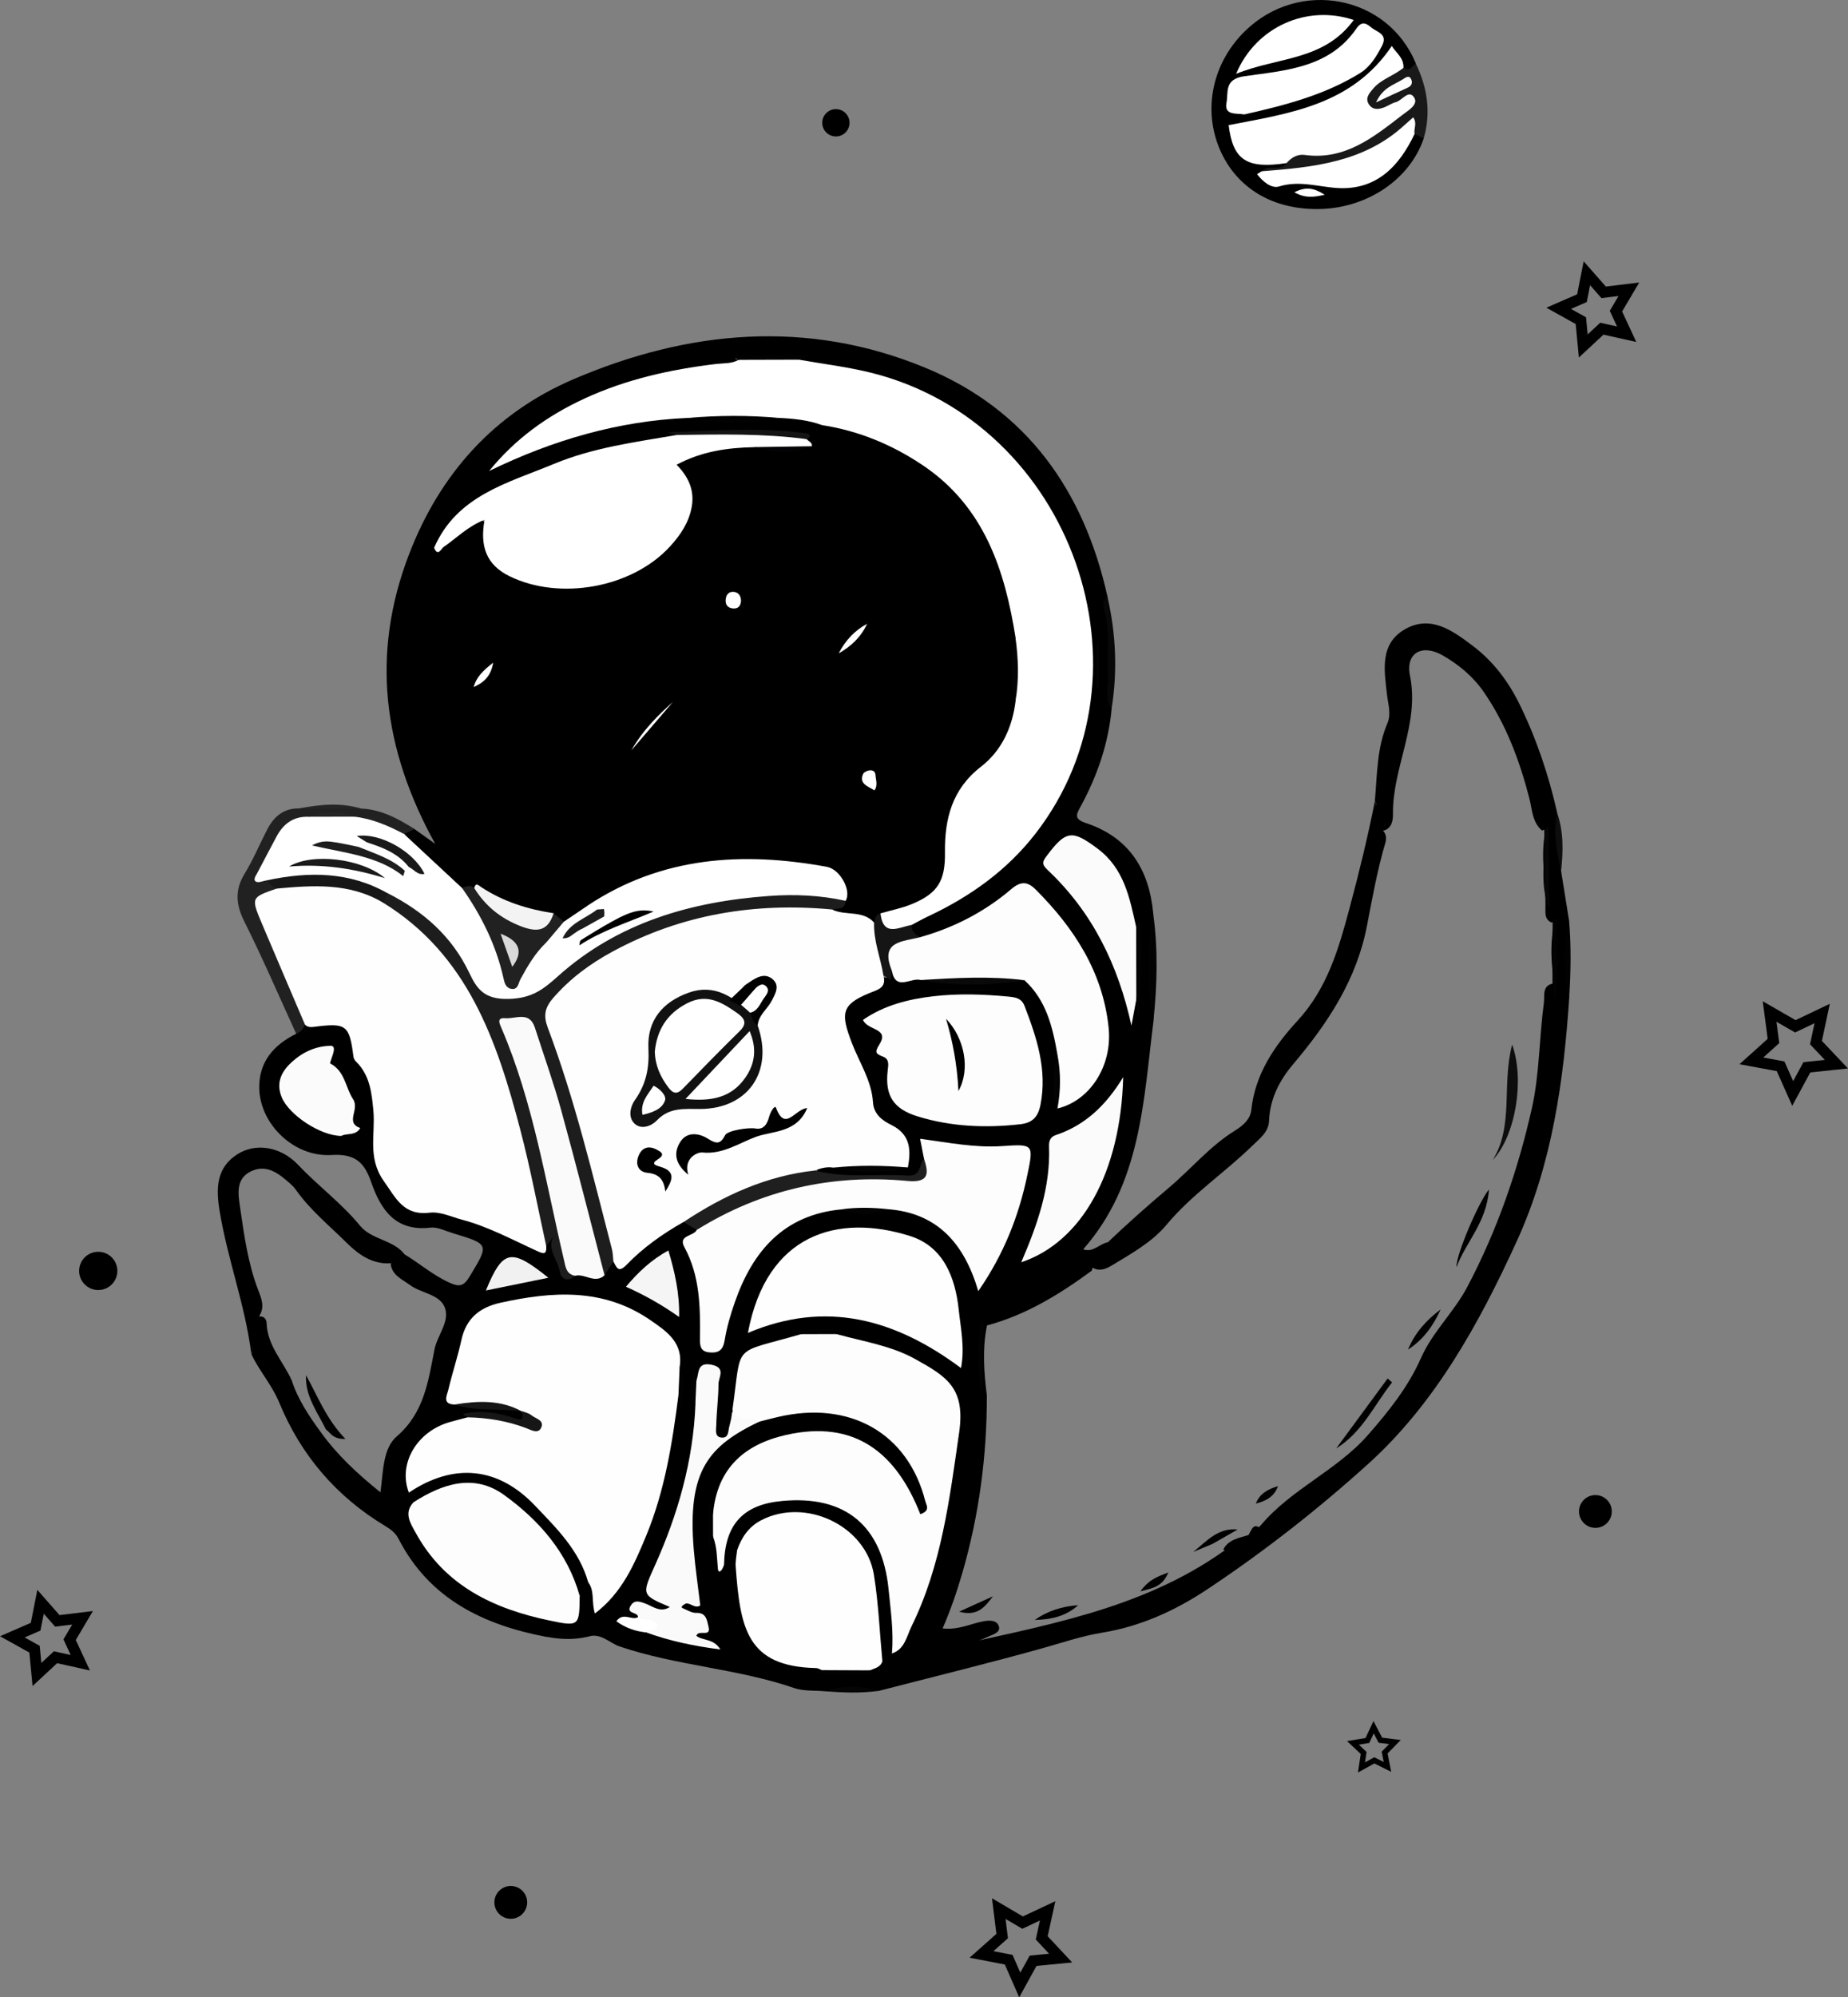 <?xml version="1.0" encoding="UTF-8"?>
<svg id="Capa_2" data-name="Capa 2" xmlns="http://www.w3.org/2000/svg" viewBox="0 0 338.21 365.33">
  <rect x="0" y="0" width="338.21" height="365.33" fill="#808080" stroke="none"/>
  <defs>
    <style>
      .cls-1 {
        fill: #fefefe;
      }

      .cls-1, .cls-2, .cls-3, .cls-4, .cls-5, .cls-6, .cls-7, .cls-8, .cls-9, .cls-10, .cls-11, .cls-12, .cls-13, .cls-14, .cls-15, .cls-16, .cls-17, .cls-18, .cls-19, .cls-20, .cls-21, .cls-22, .cls-23, .cls-24, .cls-25, .cls-26, .cls-27, .cls-28, .cls-29, .cls-30, .cls-31, .cls-32, .cls-33, .cls-34, .cls-35, .cls-36, .cls-37 {
        stroke-width: 0px;
      }

      .cls-2 {
        fill: #040405;
      }

      .cls-3 {
        fill: #020204;
      }

      .cls-4 {
        fill: #020202;
      }

      .cls-5 {
        fill: #f4f3f4;
      }

      .cls-38, .cls-39 {
        fill: none;
        stroke: #000;
        stroke-miterlimit: 10;
      }

      .cls-6 {
        fill: #040404;
      }

      .cls-7 {
        fill: #252525;
      }

      .cls-8 {
        fill: #030303;
      }

      .cls-9 {
        fill: #171717;
      }

      .cls-10 {
        fill: #020203;
      }

      .cls-11 {
        fill: #050505;
      }

      .cls-13 {
        fill: #1a1a1a;
      }

      .cls-14 {
        fill: #f5f5f5;
      }

      .cls-15 {
        fill: #151515;
      }

      .cls-16 {
        fill: #030304;
      }

      .cls-17 {
        fill: #141414;
      }

      .cls-18 {
        fill: #161616;
      }

      .cls-19 {
        fill: #0d0d0d;
      }

      .cls-20 {
        fill: #fff;
      }

      .cls-39 {
        stroke-width: 2px;
      }

      .cls-21 {
        fill: #040305;
      }

      .cls-22 {
        fill: #fafafa;
      }

      .cls-23 {
        fill: #f1f1f2;
      }

      .cls-24 {
        fill: #1f1f1f;
      }

      .cls-25 {
        fill: #d9d9d9;
      }

      .cls-26 {
        fill: #090909;
      }

      .cls-27 {
        fill: #fbfbfb;
      }

      .cls-28 {
        fill: #030204;
      }

      .cls-29 {
        fill: #1c1c1c;
      }

      .cls-30 {
        fill: #1e1e1e;
      }

      .cls-31 {
        fill: #1d1d1d;
      }

      .cls-32 {
        fill: #fdfdfd;
      }

      .cls-33 {
        fill: #212121;
      }

      .cls-34 {
        fill: #191919;
      }

      .cls-35 {
        fill: #070707;
      }

      .cls-36 {
        fill: #080808;
      }

      .cls-37 {
        fill: #111;
      }
    </style>
  </defs>
  <g id="Astronauta_2" data-name="Astronauta 2">
    <path class="cls-12" d="M75.87,151.65c1.02.73,2.03,1.45,3.78,2.7-9.63-17.39-11.76-34.77-4.83-52.86.96.18,1.75.21,2.34-.89.52-.97,1.38-1.8,2.73-1.44,2.27-.62,3.77-2.49,5.8-3.51,2.15-1.09,3.59-.61,3.66,1.84.14,5.06,3.36,7.04,7.62,8.1,9.9,2.46,18.58.58,25.59-7.23,3-3.34,4.14-6.98,1.66-11.09-1.26-2.08-.63-3.31,1.44-4.09,3.94-1.49,7.97-2.49,12.23-2.19,3.14.81,6.34.41,9.49.44.23-.37.21-.79.27-1.19.38-.54.07-1.14.17-1.71.58-1.09,1.6-1.4,2.72-1.52,15.38,2.65,27.06,10.12,32.56,25.38,1.7,4.72,3.65,9.44,3.53,14.63-.58,3.63-.49,7.27-.04,10.9-.33,5.62-2.82,10.13-7.05,13.74-3.81,3.25-5.48,7.4-5.5,12.38-.03,8.46-1.78,10.7-9.97,13.31-.72.23-1.45.45-2.18.66-.76.14-1.36.73-2.14.83-2.44-.8-5.31-.18-7.42-2.15.06-1.23,1.58-1.4,1.8-2.51-.17-3.03-1.98-4.53-4.76-5.02-14.43-2.55-28.17-.95-40.86,6.86-1.81.9-3.25,2.49-5.32,2.92-.95.02-1.62-.68-2.47-.93-4.72-1.18-9.42-2.45-13.66-4.96-.92-.43-1.91-.14-2.87-.25-3.52-3.39-8-5.84-10.26-10.47.51-.62,1.11-1,1.94-.67Z"/>
    <path class="cls-12" d="M79.46,100.17c-1.6-.8-1.53,1.01-2.07,1.55-1.17,1.15-1.78.59-2.57-.22,5.65-14.83,15.67-25.94,30.12-32.13,21-9,42.77-11.02,64.35-2.13,18.62,7.67,29.08,22.5,33.4,41.9-.29,4.39,1.06,8.65.9,13.05-.1,2.48-1.09,4.97-.14,7.47-.6,6.36-2.64,12.27-5.68,17.85-.82,1.51-1.26,2.3,1.05,3.06,7.8,2.6,11.5,8.49,12.23,16.47,0,6.58-.13,13.17.05,19.75-1.84,14.64-2.28,29.71-12.86,41.72,1.84.65,2.99-1.03,4.54-1.3,2.76.7,1.5,1.73.35,2.99-.95,1.04-3.02.28-3.31,2.21-5.89,4.33-12.06,8.11-19.19,10.03-.87,4.27-.57,8.52-.02,12.77.02,11.06-1.42,21.94-4.51,32.57-.98,3.37-2.12,6.69-3.59,10.07,2.85.32,5.03-.82,7.34-1.28,1.12-.22,2.62-.32,2.97.94.3,1.11-1.12,1.45-2.02,1.87-2.52,1.19-5.2,1.75-7.93,2.08,17.68-4.08,35.79-6.91,51.12-17.79,2.56-1.14,4.84-2.67,6.77-4.71,5.58-6.63,13.9-9.99,19.62-16.52,3.79-4.32,7.33-8.75,9.66-14.01,2.12-4.81,6.03-8.39,8.48-13.02,5.5-10.4,9.3-21.42,11.85-32.78,1.39-6.21,1.32-12.81,2.18-19.2.18-1.36-.4-3.18,1.78-3.56.15.2.34.48.23.67-.25.44-.07.88.05.39,0-.02.02-.06,0-.11-.77-4.13-.99-8.25-.11-12.4.06-.29-.3.5-.65.27-1.06-.52-1.04-1.49-1.02-2.46.13-4.77-1-9.54.01-14.31,0-.02-.18-.12-.28-.12-.12,0-.24.07-.37.1-1.8-1.56-1.77-3.85-2.3-5.88-1.78-6.9-4.24-13.49-8.31-19.41-1.98-2.88-4.6-5.05-7.58-6.75-3.72-2.12-6.8-.45-5.96,3.7,1.81,8.91-3.21,16.77-3.11,25.34.01,1.13-.17,2.61-1.75,3.04-2.41-1.29-.67-3.76-1.56-5.48.43-4.77.35-9.62,2.29-14.16.74-1.72.13-3.48-.07-5.24-.5-4.43-1.4-9.3,3.31-11.98,4.76-2.7,8.79.34,12.44,3.09,3.68,2.78,6.44,6.44,8.48,10.58,3.13,6.37,5.37,13.06,6.93,19.97.22,3.55.28,7.1.71,10.64.49,3.07.99,6.14,1.48,9.21-.43,4.54-.5,9.09.02,13.63-1.02,15.41-3.11,30.58-9.62,44.83-6.88,15.04-14.91,29.62-27.15,40.69-9.18,8.3-19.1,16.08-29.51,22.99-5.84,3.88-12.19,6.77-19.17,7.91-3.78.61-7.34,1.84-10.99,2.86-9.94,2.77-19.96,5.22-29.95,7.8-3.27-.36-6.55-.49-9.82.07-1.88-.18-3.88.01-5.62-.58-10.42-3.59-21.56-4.08-31.98-7.62-1.92-.65-3.51-2.62-5.89-1.75-2.51-.41-5.01-.41-7.52,0-11.53-2.2-21.4-6.93-27.06-17.95-.56-1.09-1.42-1.72-2.4-2.31-8.97-5.39-15.46-12.97-19.43-22.6-1.32-3.21-3.63-5.75-5.08-8.82.61-2.24-.94-4.86,1.19-6.84.99-.33,1.56.36,1.58,1.07.11,4.16,3.04,7.06,4.61,10.56,1.13,3.5,3.16,6.49,5.29,9.42,2.95,4.1,6.56,7.51,10.94,11.03.52-4.1.47-8.07,3.01-10.26,5-4.32,5.74-10.09,6.87-15.84.51-2.6,2.78-5.07,1.95-7.56-.86-2.59-4.35-2.71-6.45-4.27-1.4-1.04-3.17-1.71-3.51-3.74.34-1.33,1.31-1.78,2.56-1.85,2.8,1.69,5.27,3.88,8.32,5.22,1.68.74,2.49.6,3.53-1.12,3.62-5.99,3.72-5.94-3.1-8-1.33-.4-2.74-1.15-4.02-1-6.42.76-9.1-3.27-10.86-8.32-1.24-3.57-2.88-5.23-7.24-4.96-6.9.42-13.04-5.62-13.24-12.07-.15-4.87,2.56-8.03,6.75-10.1.39-.9.9-1.69,1.9-2,6.8-1.05,7.5-.25,10.14,5.84,2.39,5.51,3.51,10.88,2.88,16.91-.53,5.12,4.87,10.46,10.07,11.15,5.6.74,10.72,3.01,15.82,5.29,1.34.6,2.58,1.76,4.24.99.67-.52.93-1.81,1.93-1.58,1.05.24.73,1.41.96,2.23.54,1.87.08,4.47,3.1,4.73,1.57-.36,3.15.69,4.71-.09.82-.52,1.26-1.51,2.26-1.81,1.77.31,2.64-1.17,3.87-1.94,3.04-1.88,5.27-5.02,9.05-5.75,1.15.33,2.15.83,2.44,2.14-.66,1.65-1.14,3.22-.4,5.1,1.5,3.81,2.01,7.83,1.96,11.95-.02,1.24-.68,3.26,1.24,3.44,1.57.15,1.46-1.81,1.74-2.96,1.15-4.73,2.74-9.24,5.67-13.2,4.07-5.51,9.33-8.84,16.34-9.03,2.68.47,5.35.51,8.02-.03,8.71.04,13.83,5.08,17.16,13.34,4.52-7.11,7.06-14.09,8.23-21.62.25-1.6-.58-1.97-2.01-1.8-4.17.48-8.34.47-12.44-.51-2.65-.64-3.4.6-3.41,2.91-.41,1.54-1.08,2.97-2.85,3.06-5.1.26-10.22.59-15.3-.25-.74-.12-1.4-.52-1.95-1.06-.31-2.31,1.46-1.62,2.61-1.83,4.21.67,8.42.87,12.62-.01,1.43-2.6.12-4.45-1.87-5.81-2.23-1.53-3.48-3.51-4.19-6.09-1.05-3.8-3.03-7.24-4.56-10.86-1.45-3.42-.65-6.22,2.54-8.12,1.64-.97,3.4-1.73,4.57-3.31,1.12.7,1.6.14,1.8-.94,1.94.95,4.05.94,6.14,1.09,5.94.51,11.88.25,17.81.13,2.27.19,3.1,2.07,3.99,3.66,1.79,3.2,3.19,6.58,3.23,10.35-.53,2.82-.75,5.64-.05,8.45,4.9-1.71,6.92-5.53,7.53-10.29.82-6.4-1.78-11.92-4.77-17.28-1.86-3.33-4.11-6.38-6.81-9.1-1.83-1.84-3.45-1.98-5.61-.32-4.75,3.64-9.87,6.64-15.89,7.76-2.29-.28-2.96-1.4-1.79-3.48,4.88-3.36,10.36-5.74,14.94-9.63,9.39-7.97,15.25-17.96,16.67-30.15,1.61-13.77-1.11-26.69-9.13-38.29-9.44-13.66-22.43-21.21-38.88-22.95-1.47-.16-3.1.19-4.21-1.19-.4-.08.68-.9-.4-.73-3.62.55-7.25.72-10.86-.14-.19-.05-.36-.07-.36-.05-.24.56.62.07.5.53-.72,1.92-2.48,1.42-3.89,1.6-14.45,1.86-27.97,5.86-38.44,16.3,9.24-4.45,19.35-6.96,29.78-8.28,1.26-.16,2.53-.07,3.78.22,5.38.49,10.74.63,16.1-.12,2.8.15,5.85-.58,7.95,2.15-1.1.11-2.02.51-2.54,1.56-1.02,1.07-2.25.75-3.53.67-6.9-.45-13.8-.49-20.7-.05-.96,1.36-2.46,1.07-3.8,1.28-10.96,1.74-21.45,4.82-31.14,10.39-2.9,1.67-5.49,3.57-7.11,6.62-.44.83-.95,1.84-2.15,1.94Z"/>
    <path class="cls-12" d="M260.56,25.31c-2.46,7.35-10.08,12.61-18.7,12.91-8.73.3-15.58-3.73-18.65-10.97-3.11-7.35-1.28-15.81,4.69-21.61,9.89-9.61,26.11-6.5,31.22,5.97-.5,1.71-1.35,2.23-2.78.82-1.02-1.65-1.91-2.03-3.38-.23-4.1,5.01-9.78,7.38-15.87,8.83-3.07.73-5.97,2.13-9.19,2.27-1.57.07-1.85,1.08-1.3,2.41.79,1.91,2.08,3.09,4.27,3.2,1.61.08,3.33-.3,4.74.88-.18,2.21-2.24,1.43-3.35,2.11-.03.95.83,1.08,1.31,1.03,4.53-.46,9.03.7,13.51.39,3.93-.27,6.96-2.68,9.16-5.98.75-1.13,1.13-2.57,2.58-3.13.92-.16,1.4.37,1.76,1.09Z"/>
    <path class="cls-12" d="M199.89,231.82c-.22-2.14,1.85-1.67,2.82-2.24,1.67-.99.81-1.58.06-2.38,3.62-3.45,7.44-6.82,11.18-9.98,4.05-3.42,7.52-7.63,12.09-10.44,1.46-.9,2.79-2.08,2.97-3.76.67-6.56,4.32-11.84,8.43-16.29,5.56-6.03,7.61-13.41,9.57-20.71,1.73-6.44,3.32-12.98,4.63-19.56.49,1.83.99,3.66,1.48,5.48.58.62.65,1.41.44,2.14-1.47,4.98-2.39,10.1-3.37,15.18-1.9,9.94-7.18,17.89-13.54,25.41-2.45,2.89-4.24,6.29-4.39,10.31-.08,2.09-1.68,3.23-3.06,4.58-5.1,4.97-11.09,8.92-15.72,14.47-2.63,3.16-6.43,5.27-10,7.43-1.05.63-2.29,1.17-3.58.37Z"/>
    <path class="cls-12" d="M47.52,240.59c-.51,2.37-1.01,4.73-1.52,7.1-1.11-8.92-4.36-17.36-5.81-26.2-.67-4.09-.65-7.91,3.3-10.4,3.19-2.01,7.76-1.52,11.1,2,3.63,3.84,7.92,6.98,11.27,11.07,2.17,2.65,6.07,2.55,8.18,5.26-.83.55-1.65,1.1-2.48,1.64-3.31.24-5.85-1.51-7.97-3.6-3.23-3.21-6.82-6.1-9.47-9.88-.29-.41-.66-.77-1.04-1.11-2.05-1.81-4.27-3.61-7.14-2.23-2.92,1.4-2.33,4.32-1.98,6.76.73,5.01,1.43,10.05,3.25,14.85.56,1.48,1.31,3.1.3,4.74Z"/>
    <path class="cls-33" d="M55.83,187.4c-.31.78-.8,1.39-1.63,1.67-3.14-6.86-6.12-13.79-9.49-20.53-1.56-3.12-1.76-5.77.08-8.77,1.57-2.57,2.73-5.38,4.12-8.06,1.22-2.36,3.01-3.9,5.83-3.84,3.79-.46,7.57-.49,11.36.02,3.68.17,6.77,1.85,9.78,3.76l-1.92.9c-3.33.16-5.98-2.27-9.23-2.43-2.56-.62-5.12-.55-7.69-.1-4.15,1.08-8.21,5.73-8.51,9.8-.03.35.38.62.7.83.72.55,1.4,1.12,1.42,2.12-3.33,1.48-3.21,3.63-1.68,6.55,2.17,4.13,3.8,8.54,5.83,12.75.79,1.64,2.04,3.29,1.05,5.33Z"/>
    <path class="cls-34" d="M256.86,12.39c1.14.88,1.55-.36,2.25-.77,2.12,4.39,2.82,8.94,1.45,13.7-.55-.27-1.11-.54-1.66-.82-1.19-1.06-2.1-.21-2.99.48-4.72,3.64-9.96,5.87-16,6.02-1.66.04-3.12,1-4.75,1.19-1.48.17-3.04.51-4.22-.86,1.2-1.45,3.45.24,4.54-1.51.53-2.61,2.73-2.34,4.48-2.34,6.97,0,12-3.9,17.23-8.04-1.16-.44-1.63.31-2.24.56-1.85.77-3.83,1.4-5.03-.72-1.07-1.87.24-3.46,1.65-4.56,1.53-1.19,3.03-2.72,5.3-2.34Z"/>
    <path class="cls-36" d="M203.44,129.65c-1.41-1.93-.51-4.12-.66-6.18-.29-3.98.5-8.01-.73-11.95-.25-.8-.23-1.77.63-2.39,1.55,6.79,1.87,13.63.75,20.52Z"/>
    <path class="cls-16" d="M211.09,186.78c-1.18-6.58-1.13-13.16-.05-19.75.93,6.58.74,13.17.05,19.75Z"/>
    <path class="cls-4" d="M287.2,182.19c-1.07-4.54-1.04-9.09-.02-13.63.37,4.54.31,9.09.02,13.63Z"/>
    <path class="cls-19" d="M285.7,159.35c-.76-3.51-1.52-7.02-.71-10.64,1.2,3.48,1.1,7.05.71,10.64Z"/>
    <path class="cls-7" d="M66.09,147.89c-3.79,0-7.57-.01-11.36-.02,3.79-.73,7.58-1.12,11.36.02Z"/>
    <path class="cls-11" d="M150.99,309.35c3.26-1.15,6.54-1.03,9.82-.07-3.27.44-6.54.32-9.82.07Z"/>
    <path class="cls-10" d="M99.98,299.38c2.51-.97,5.01-.96,7.52,0-2.51.6-5.01.47-7.52,0Z"/>
    <path class="cls-1" d="M125.1,223.51c-3.82,2.15-7.38,4.68-10.42,7.82-1.52,1.58-1.84.5-2.42-.6-1.33-.85-1.46-2.32-1.8-3.63-3.34-12.99-6.28-26.09-11.19-38.62-.91-2.33-.61-4.3,1.05-6.31,5.88-7.16,13.9-10.74,22.29-13.8,8.62-3.15,17.55-3.5,26.58-3.13,1.13.05,2.31.05,3.08,1.11,2.44,1.22,5.61.06,7.7,2.39,1.75,3.02,2.44,6.23,1.71,9.69.61,2.29-1.03,2.58-2.61,3.23-5.21,2.14-5.18,3.81-3.18,9.08,1.36,3.56,3.63,6.9,3.88,10.89.14,2.19,1.71,3.33,3.42,4.17,3.43,1.7,3.57,4.55,2.96,7.74-4.54.5-9.09.42-13.64.03-1.17-.2-2.26.09-3.33.51-.61.98-1.67,1.06-2.63,1.3-6.42,1.54-12.6,3.71-18.24,7.22-.99.62-2.05.97-3.22.91Z"/>
    <path class="cls-20" d="M125.86,76.44c-12.8.56-24.81,4.1-36.34,9.71,4.76-5.88,10.69-10.13,17.45-13.25,7.66-3.54,15.79-5.34,24.13-6.33,1.37-.16,2.8-.02,4.07-.75,3.69-.82,7.38-.78,11.07-.03,4.48.8,9.03,1.33,13.43,2.45,36.5,9.28,52.63,54.84,29.85,84.22-5.23,6.75-12.01,11.57-19.7,15.17-1.02.48-2,1.04-3,1.56-1.41,1.4-3.05,2.37-4.92,1.16-1.05-.68-1.96-1.86-.76-3.29,1.94-.56,3.95-.95,5.8-1.72,4.71-1.96,6.06-4.25,6-9.36-.08-6.19,1.29-11.65,6.6-15.75,3.81-2.95,5.77-7.27,6.34-12.12-.41-3.78-.4-7.56,0-11.35-1.97-12.53-5.77-24.1-16.97-31.64-5.6-3.77-11.74-6.32-18.45-7.36-2.55-.93-5.21-1.2-7.89-1.32-5.57.46-11.13.46-16.7,0Z"/>
    <path class="cls-20" d="M79.46,100.17c4.17-9.57,13.52-11.83,21.9-15.31,7.16-2.98,14.85-3.99,22.44-5.29,7.99-.79,15.96-1.28,23.86.76.31.43,1.04.57.92,1.3-3.5.81-7.02.49-10.54.16-4.83.1-9.55.73-14.21,3.21,2.15,2.2,3.32,4.66,2.76,7.73-.52,2.86-2.06,5.14-3.95,7.2-6.93,7.6-20.21,9.98-29.42,5.45-4.29-2.11-5.41-5.57-4.53-10.32-3.16,1.27-5.17,3.39-7.52,5-.43.3-1.05,1.85-1.72.12Z"/>
    <path class="cls-20" d="M64.89,149.38c3.26.38,6.2,1.66,9.06,3.17,3.55,3.3,7.1,6.61,10.65,9.91,3.17,1.44,4.02,4.64,5.39,7.37,1.4,2.78,2.23,5.81,3.39,9.09,2.59-2.09,3.39-5.27,5.94-6.87,1.23-.34,2.62-.13,3.67-1.09,1.16-.64,2.18-1.64,3.66-1.46.47.11.85.36,1.09.78,2.93-.29,5.25-2.42,7.24-2.54-.05.01-.98.42-1.95.64-1.11.15-1.92-.52-2.81-1-.48-.14-.97-.26-1.45-.4-.62-.26-1.34-.44-1.18-1.37,13.51-8.96,28.34-9.88,43.74-7.06,2.5.46,4.56,4.47,3.42,6.22-1.12.91-2.36.54-3.63.43-15.19-1.3-29.48,1.51-42.54,9.61-3.01,1.87-5.92,3.89-8.09,6.78-1.35,1.79-3.1,2.52-5.33,2.03-.49-.11-1.04-.31-1.5-.19-4.86,1.28-7.44-1.53-9.04-5.39-2.82-6.8-8.49-10.5-14.43-14-5.55-3.05-11.56-3.09-17.63-2.72-1.26.08-2.49.41-3.66-.32-.7.11-1.57.53-2.05.26-.61-.34-.02-1.08.26-1.62,1.16-2.2,2.31-4.41,3.49-6.61,1.26-2.36,3.12-3.76,5.92-3.63,2.79-.47,5.57-.45,8.36-.01Z"/>
    <path class="cls-31" d="M70.96,163.38c6.49,3.3,11.72,7.83,14.92,14.56,1.38,2.9,2.7,4.89,7.21,4.77,4.25-.11,6.31-1.72,9-4.13,10.96-9.82,24.32-13.67,38.66-14.7,4.68-.34,9.39-.14,14.01.89-.08,1.71-1.5,1.31-2.49,1.58-14.09-1.31-27.52.87-40.07,7.65-4.15,2.24-7.88,4.97-11.01,8.6-1.55,1.8-1.73,3.27-.93,5.4,4.97,13.18,8.19,26.88,11.73,40.48.19.73.18,1.5.27,2.25-.54.84-1.08,1.68-1.63,2.52-1.75-1.05-1.84-2.95-2.25-4.62-2.77-11.18-5.57-22.34-8.95-33.36-.7-2.3-1.28-4.65-2.57-6.71-.65-1.04-1.69-1.66-2.91-1.11-1.1.49-.71,1.54-.39,2.33,5.06,12.78,7.35,26.29,10.46,39.58.32,1.36,1.07,2.58,1.22,3.98-1.35,1.27-2.62.55-2.8-.75-.29-2.11-2.31-3.89-1.25-6.27-.41.53-.82,1.07-1.23,1.6-1.78-1.09-1.69-3.02-2.06-4.71-2.38-11.04-4.22-22.25-8.86-32.63-3.94-8.79-8.24-17.47-16.87-22.89-.97-.61-1.9-1.3-2.3-2.45-.13-.9.11-1.59,1.07-1.86Z"/>
    <path class="cls-33" d="M100,172.36c-2.05,1.94-3.44,4.33-4.77,6.78-.37.69-.41,1.95-1.66,1.73-1.03-.18-1.24-1.12-1.44-2.01-1.34-6-4.03-11.39-7.54-16.4.72-.38,1.45-.63,2.19-.03,2.66,1.39,4.38,3.99,7.15,5.34,2.78,1.35,5.14,1.82,7.38-.73.62.51,1.25,1.03,1.87,1.54-.07,2.1-1.63,2.94-3.19,3.77Z"/>
    <path class="cls-5" d="M101.32,167.04c-1.03,3.29-3.01,3.54-6.02,2.37-3.68-1.43-6.47-3.69-8.51-6.98.29-1.12.82-.47,1.29-.16,4.03,2.65,8.51,4.05,13.24,4.77Z"/>
    <path class="cls-15" d="M161.14,167.06c.5,4.42,3.37,2.51,5.67,2.13.02,1.13.64,1.81,1.64,2.21-.09.24-.21.53-.43.59-2.9.73-4.52,2.54-4.81,5.53-.07.57-.14,1.14-.2,1.71-.44-.27-.89-.55-1.33-.82-.53-3.24-1.83-6.34-1.71-9.69.2-.69.26-1.47,1.16-1.67Z"/>
    <path class="cls-17" d="M147.66,80.32c-7.93-1.05-15.89-.87-23.86-.76-.57-.16-1.14-.32-1.71-.48,8.63-.25,17.24-1.03,25.81.23.71.52.12.73-.24,1Z"/>
    <path class="cls-20" d="M100,172.36c1.06-1.26,2.13-2.51,3.19-3.77,1.47-.99,2.94-1.99,4.41-2.98.55.25,1.11.5,1.66.75-1.04,3.03-4.64,2.97-6.3,5.25-.63,1.66-1.69,1.64-2.97.75Z"/>
    <path class="cls-20" d="M115.55,137.24c2.26-3.98,5.5-6.99,7.58-8.82-1.81,2.1-4.7,5.46-7.58,8.82Z"/>
    <path class="cls-20" d="M158.69,114.1c-1.1,2.4-2.92,4.12-5.19,5.4,1.19-2.32,2.88-4.16,5.19-5.4Z"/>
    <path class="cls-21" d="M138.04,81.78c3.51-.05,7.02-.11,10.54-.16-3.49,1.42-7.01,1.11-10.54.16Z"/>
    <path class="cls-28" d="M185.87,116.76c.5,3.78.63,7.56,0,11.35-1.05-3.78-1.03-7.56,0-11.35Z"/>
    <path class="cls-20" d="M160.03,144.56c-1.16-.73-2.89-1.21-2.06-3.01.27-.58,2.19-1.23,2.26.25.03.72.48,1.88-.2,2.76Z"/>
    <path class="cls-20" d="M86.68,125.67c.49-1.78,1.68-3,3.58-4.46-.45,2.61-1.83,3.68-3.58,4.46Z"/>
    <path class="cls-20" d="M135.62,109.91c-.07.87-.47,1.44-1.41,1.39-.86-.05-1.42-.54-1.41-1.42,0-1,.51-1.76,1.59-1.61.81.11,1.22.79,1.23,1.64Z"/>
    <path class="cls-1" d="M70.1,165.1c15.47,9.5,20.82,25.17,25.09,41.42,1.86,7.06,3.21,14.26,4.78,21.4.11,1.73-.63,1.37-1.76.86-4.49-2.04-8.85-4.41-13.66-5.69-1.95-.52-4-1.51-5.89-1.28-4.81.58-6.17-2.61-8.45-5.83-3-4.24-1.47-8.59-1.88-12.88-.29-3.03-.59-6-2.68-8.41-.4-.46-.87-.74-.97-1.47-.74-5.74-1.3-6.16-7.12-5.41-.68.09-1.24.1-1.74-.39-2.61-6.12-5.24-12.22-7.83-18.35-2.08-4.91-2.06-4.91,2.61-6.53,5.42-2.87,16.16-1.46,19.49,2.57Z"/>
    <path class="cls-1" d="M124.17,255.15c-1.12,8.79-2.5,17.52-5.92,25.77-2.17,5.23-4.4,10.42-9.37,14.2-.67-2.1-.01-4.13-1.23-5.7-3.25-4.12-6.18-8.46-9.53-12.53-5.08-6.18-12.16-7.57-19.34-4.89-1.28.48-2.45,1.37-3.95,1.01-2.03-5.26,1.46-11.23,7.55-12.92,1.07-.3,2.15-.57,3.23-.86,3.78-1.47,7.21.94,10.81,1.08.74-1.29-.85-1.39-.9-2.21l.07.1c-4.03-1.44-8.26-1-12.41-1.3-2.31-.07-1.37-1.69-1.13-2.7.72-3.06,1.73-6.06,2.4-9.13.87-3.95,3.35-5.95,7.16-6.79,9.49-2.09,18.79-2.72,27.34,3.13,3.02,2.07,6.16,4.16,5.43,8.63.34,1.72.72,3.44-.21,5.11Z"/>
    <path class="cls-32" d="M134.11,258.06c-.02-.12-.06-.25-.04-.37,1.76-12.28-.31-9.94,12.49-13.65,2.18-.79,4.36-.75,6.55-.02,4.86,1.35,9.95,2.09,14.4,4.57,5.8,3.22,9.19,5.31,8.03,13.41-1.76,12.19-3.22,24.31-8.73,35.5-.88,1.79-1.21,4.15-3.57,4.93-1.55-1.41-.96-3.29-1.11-5.01-.39-4.53-.41-9.12-2.12-13.44-2.4-6.06-7.54-7.95-13.35-8.4-5.33-.42-9.92.86-12.81,6.22-.83,1.54.33,3.4-1.34,4.46-.16.33-.27.71-.51.98-.44.49-.59.02-.62-.31-.18-1.96-.14-3.95-.87-5.83-.74-1.42-.72-2.83-.01-4.25.76-8.23,5.67-12.65,13.37-14.39,12.67-2.86,20.21,3.38,24.56,14.5,1.91-.65,1.09-1.68.92-2.36-3.16-12.47-13.81-18.53-27.04-15.41-1.11.26-2.21.55-3.31.83-1.16.47-2.38.29-3.57.26-1.51-.04-1.8-.92-1.32-2.21Z"/>
    <path class="cls-32" d="M169.11,211.96c-.22-1.11-.44-2.22-.72-3.67,5.1.68,10,1.68,15,1.34,5.78-.39,5.81-.36,4.61,5.37-1.56,7.44-4.28,14.4-8.96,21.16-2.58-8.77-7.53-14.35-16.69-15-2.77.47-5.53.41-8.3.04-10.58.98-16.29,7.6-19.56,16.97-.79,2.26-1.48,4.59-1.86,6.94-.29,1.79-1.04,2.39-2.73,2.26-1.78-.14-1.82-1.27-1.8-2.66.07-5.7,0-11.36-2.85-16.6-1.2-2.22,1.69-1.95,2.27-3.15.21-1.3,1.25-1.86,2.25-2.4,7.89-4.27,16.04-7.6,25.27-7.21,3.42.14,6.88-.24,10.27.1,2.94.3,3.82-.93,3.81-3.49Z"/>
    <path class="cls-1" d="M150.4,305.48c-.35-.13-.7-.38-1.05-.38-12.7-.27-13.87-7.3-14.71-18.55-.07-1,.16-2.02.26-3.02-.66-2.72.95-4.3,2.92-5.63,7.76-5.27,20.11-.87,22.7,8.15,1.48,5.14,1.41,10.5,1.8,15.79.06.77-.19,1.5-.83,2.03-.36,1.13-1.43,1.26-2.3,1.66-2.93.75-5.86.81-8.78-.04Z"/>
    <path class="cls-32" d="M163.22,177.52c-2.29-5.5,2.12-5.26,5.24-6.12,6.15-1.74,11.74-4.62,16.6-8.76,1.71-1.45,2.93-1.48,4.47.05,7.05,7.04,12.3,15.11,13.36,25.23.75,7.12-3.51,13.45-9.36,14.83-.29-3.28-.46-6.56,0-9.84-.88-5.05-2.04-9.97-6.05-13.63-6.33.41-12.66.48-18.98-.03-1.78-.53-4.61,2.16-5.28-1.73Z"/>
    <path class="cls-32" d="M157.94,186.55c3.86-2.69,8.37-3.81,12.92-4.33,4.51-.52,9.09-.37,13.64.06,1.34.13,2.45.28,3.01,1.73,2.24,5.82,4.17,11.66,2.91,18.07-.43,2.19-1.44,3.29-3.67,3.55-6.36.72-12.63.46-18.77-1.42-4.45-1.36-6.05-3.78-5.52-8.39.13-1.1.32-2.09-.85-2.55-1.33-.52-1.6-.75-.66-2.24,1.89-3.02-2.19-2.5-3-4.47Z"/>
    <path class="cls-1" d="M175.88,250.23c-12.07-8.99-24.73-12.47-39-6.43,3.4-18.2,16.52-21.88,29.68-17.72,6.16,1.95,8.28,7.65,8.9,13.48.36,3.41,1.14,6.91.42,10.66Z"/>
    <path class="cls-32" d="M106.09,291.89c-.05,5.57-.1,5.65-5.59,4.5-10.24-2.15-19.16-6.39-24.44-16.06-.93-1.7-2.21-3.56-.4-5.54,3.17-4.48,11.1-5.61,16.75-2.5,4.13,2.27,6.52,6.24,9.56,9.56,1.61,1.76,2.95,3.78,3.81,6.06.48,1.29,1.12,2.58.32,3.98Z"/>
    <path class="cls-22" d="M134.11,258.06c.96,2.35,3.45.82,4.89,1.94-9.31,4.49-13.25,8.91-12.03,23.46.29,3.39.78,6.76,1.19,10.19-1.06.74-2.11-.87-2.89-.21-.6.34-.63.59-.3.72.8.33,1.64.88,2.44.85,1.89-.07,1.97,1.39,2.25,2.5.53,2.1-1.83.44-2.22,1.69,1.17.95,3.15.44,4.4,2.5-4.9-.63-9.29-1.56-13.55-3.11.98-1.74-2.1-1.27-1.52-2.79.03-1.02-2.32-.55-1.34-2.11.67-1.08,1.5-.81,2.59-.42,1.41.5,2.83,1.8,4.57.66-5.2-2.21-5.16-2.19-2.74-7.57,4.23-9.4,7.02-19.17,7.43-29.53-.35-1.48-.65-2.95.2-4.37.47-1.38.08-3.4,2.79-2.83,2.65.56,1.22,2.31,1.22,3.52,0,2.5-.35,5-.4,7.5-.02.86-.39,2.29,1.14,2.3,1.15,0,1.02-1.22,1.24-2.02.26-.95.44-1.92.66-2.89Z"/>
    <path class="cls-22" d="M105.25,233.34c-1.64-.27-1.75-1.67-2.03-2.86-3.36-14.26-5.61-28.82-11.44-42.42-.32-.74-.96-1.96.65-1.82,1.9.17,4.46-1.38,5.46,1.72,1.63,5.06,3.43,10.07,4.84,15.19,2.75,10,5.29,20.07,7.91,30.11-1.77,1.63-3.6-.38-5.39.09Z"/>
    <path class="cls-27" d="M205.56,197.04c-.46,17.42-7.58,30.14-18.66,33.84,2.98-6.9,5.37-13.75,5.09-21.19-.04-1.01.24-1.74,1.22-2.07,5.33-1.78,9.18-5.39,12.34-10.59Z"/>
    <path class="cls-27" d="M207.96,182.8c-.3,1.6-.6,3.2-.89,4.79-2.41-10.98-7.09-20.72-15.36-28.48-1.18-1.11-.88-1.58-.08-2.65,3.48-4.63,4.64-4.69,9.29-1.2,4.81,3.62,5.81,8.93,7,14.23.88,4.44.82,8.87.03,13.31Z"/>
    <path class="cls-27" d="M62.49,207.77c-3.82,0-9.56-3.81-10.92-7.04-1.02-2.44-.26-4.44,1.52-6.17,2.07-2.01,4.54-3.23,7.43-3.27.82-.01.6.91.42,1.51-.18.6-.61,1.67-.52,1.71,2.75,1.42,2.8,4.44,4.2,6.55,1.25,1.89-1.53,4.27,1.31,5.27-.86,1.48-2.51.89-3.45,1.43Z"/>
    <path class="cls-12" d="M161.49,303.86c-.5-5.27-.71-10.59-1.55-15.81-1.45-8.99-12.51-14.21-20.64-9.98-2.27,1.18-3.58,3.11-4.39,5.45-.49-.04-1.51-.68-1.17.48,1.04,3.55.14,6.91-.97,10.33-.38-2.68.33-5.43-.26-8.09.12-7.37,3.45-11.04,10.62-11.7,11.6-1.08,18.32,4.54,19.49,16.13.39,3.91.95,7.8.62,11.75-.72.31,0,2.36-1.74,1.45Z"/>
    <path class="cls-24" d="M169.11,211.96c.96,2.85.79,4.4-3.07,4.04-13.79-1.29-26.7,1.62-38.52,8.96-.8-.48-1.61-.97-2.41-1.45,7.35-4.87,15.21-8.47,24.09-9.42,5.57,1.51,11.28.54,16.9.94,2.57.18,2.04-2.04,3.01-3.06Z"/>
    <path class="cls-12" d="M106.09,291.89c-2.23-7.93-7.44-13.82-13.82-18.44-5.51-3.99-11.3-2.08-16.61,1.34-.28-.59-.55-1.18-.83-1.78,8.19-5.5,16.31-4.72,23.05,2.35,3.98,4.17,8.15,8.24,9.77,14.06-.18,1.04-.45,2.02-1.56,2.47Z"/>
    <path class="cls-14" d="M114.55,235.36c2.3-2.72,4.64-4.92,7.77-6.64,1.18,3.97,2.06,7.77,1.97,12.17-3.2-2.26-6.32-4.01-9.75-5.54Z"/>
    <path class="cls-23" d="M88.92,236.04c3.12-7.52,4.58-7.83,11.44-2.33-3.88.79-7.64,1.56-11.44,2.33Z"/>
    <path class="cls-18" d="M95.52,258.1c.58.24,1.25.36,1.71.74.78.65,2.52.94,1.77,2.38-.56,1.08-1.82.33-2.72-.01-3.44-1.31-7.01-1.89-10.67-1.97-.15-.26-1.63-.53-.29-.76,2.96-.5,6-.1,8.82.92,1.83.67,1.51-.25,1.38-1.3Z"/>
    <path class="cls-2" d="M207.96,182.8c-.01-4.44-.02-8.87-.03-13.31.33-.05.73-1.57.79-.36.25,5.88.11,11.77-.32,17.68l-.43-4.01Z"/>
    <path class="cls-26" d="M168.5,179.25c6.33-.38,12.66-.75,18.98.03-6.33,1.04-12.66,1.12-18.98-.03Z"/>
    <path class="cls-20" d="M116.76,295.8c.46.16.91.45,1.37.44.95-.01,1.98.17,2.08,1.1.11,1.14-1.49.46-1.92,1.25-1.98-.21-3.79-.81-5.49-2.05,1.25-1.74,2.78-.1,3.96-.74Z"/>
    <path class="cls-35" d="M283.54,166.21c-1.96-4.65-.59-9.52-.94-14.27.26-.26.74-1.08.75-.7.18,4.99.16,9.98.19,14.97Z"/>
    <path class="cls-8" d="M284.12,179.75c.01-3.69.02-7.39.03-11.08.05-.11.09-.24.16-.34.13-.16.28-.31.43-.46.08,1.68.22,3.37.24,5.05.04,3.34.01,6.68-.38,10.05-.16-1.07-.32-2.15-.48-3.22Z"/>
    <path class="cls-18" d="M83.18,256.9c4.26-.69,8.46-.91,12.41,1.3-4.11-.7-8.37.05-12.41-1.3Z"/>
    <path class="cls-4" d="M125.86,76.44c5.57-.47,11.13-.51,16.7,0-5.57,1.1-11.13,1.08-16.7,0Z"/>
    <path class="cls-4" d="M146.23,65.79c-3.69.01-7.38.02-11.07.03-.37-.31-1.97-.81.03-.86,4.2-.11,8.4-.03,13.76-.03-1.64.52-2.18.69-2.72.86Z"/>
    <path class="cls-8" d="M180.04,241.83c-.07,4.5-.13,9-.2,13.5-1.37-4.5-.57-9.07-.45-13.62,0-.03.22-.08.32-.06.12.02.22.12.33.18Z"/>
    <path class="cls-6" d="M152.52,213.57c4.55-.47,9.09-.42,13.64-.03-4.54,1.08-9.09,1-13.64.03Z"/>
    <path class="cls-12" d="M228.51,280.76c.58-.98.95-2.54,2.47-.88-1.75,1.88-3.78,3.33-6.2,4.23-.3-.24-.6-.47-.9-.71.98-1.87,2.91-2.07,4.62-2.64Z"/>
    <path class="cls-4" d="M150.4,305.48c2.93.01,5.85.03,8.78.04.03.31,1.64.64.26.76-3.53.3-7.1.1-10.7-.28.55-.17,1.1-.35,1.65-.52Z"/>
    <path class="cls-8" d="M182.14,181.2h-11.16c0-.1,0-.19,0-.29h11.16c0,.1,0,.19,0,.29Z"/>
    <path class="cls-8" d="M193.53,192.92c.63,3.28.61,6.56,0,9.84-1.05-3.28-1.08-6.56,0-9.84Z"/>
    <path class="cls-6" d="M201.04,117.46v8.39c-.09,0-.18,0-.27,0v-8.39c.09,0,.18,0,.27,0Z"/>
    <path class="cls-8" d="M153.11,244.01c-2.18,0-4.37.01-6.55.02-.11-.05-.22-.11-.33-.16-.31-.14-.64-.61-.27-.62,2.59-.11,5.21-.19,7.79.02.48.04-.41.46-.63.74Z"/>
    <path class="cls-3" d="M130.49,276.82c0,1.42,0,2.84.01,4.25-.17.55-.34,1.1-.76,2.48v-9.16c.41,1.35.58,1.89.75,2.42Z"/>
    <path class="cls-10" d="M124.17,255.15c.07-1.7.14-3.4.21-5.11,1.35,2.44.44,5.01.31,7.56l-.52-2.45Z"/>
    <path class="cls-8" d="M154.05,221.19c2.77-.39,5.53-.33,8.3-.04-2.76,1.07-5.53,1.02-8.3.04Z"/>
    <path class="cls-4" d="M127.46,252.47c-.07,1.46-.13,2.91-.2,4.37-1.37-2.18-.37-4.53-.33-6.82.18.82.35,1.64.53,2.46Z"/>
    <path class="cls-20" d="M256.86,12.39c-1.73,1.46-4.06,2.05-5.57,3.84-.75.89-1.56,1.81-.67,2.99.73.95,1.79.78,2.77.39.7-.27,1.34-.75,2.05-.92,1.18-.29,2.37-2.4,3.36-.87.85,1.3-1.08,2.39-2.09,3.16-5.29,4.07-10.52,8.38-17.94,7.36-1.32-.18-2.44.48-3.31,1.49-7.34,1.12-9.81-.57-10.6-6.94,11.17-2.17,22.56-3.65,29.86-14.48.74,1.24,2.22,2.12,2.13,3.98Z"/>
    <path class="cls-20" d="M227.73,20.93c-1.55-.25-3.72.21-3.26-2.16.36-1.86-.48-4.3,3.27-4.83,7.49-1.06,15.56-1.51,20.5-8.72,1.05-1.54,1.91-.86,2.75-.17,1.02.84,3.07,1.16,1.92,3.36-1.01,1.94-2.15,3.82-4.01,4.97-6.54,4.04-13.88,5.91-21.17,7.55Z"/>
    <path class="cls-20" d="M230.93,31.33c9.34-.74,18.63-1.61,26.03-8.38.54-.49,1.09-.96,1.68-1.49.78,1.12.04,2.1.25,3.03-2.83,5.99-7.05,10.33-14.12,9.9-3.57-.22-6.99-1.43-10.69-.28-1.37.43-3-.9-4.02-2.26.29-.18.58-.35.86-.53Z"/>
    <path class="cls-20" d="M247.75,3.66c-5.5,7.53-13.91,6.72-21.52,9.85,3.6-8.63,13-12.73,21.52-9.85Z"/>
    <path class="cls-20" d="M242.44,35.62c-2.09.47-3.56.66-5.56-.45,2.13-1.07,3.57-.81,5.56.45Z"/>
    <path class="cls-9" d="M70.1,165.1c-6.13-3.66-12.8-3.18-19.49-2.57-.75-.31-1.36-.76-1.7-1.53,7.61-1.6,15.04-1.6,22.04,2.39-.29.57-.57,1.15-.86,1.72Z"/>
    <path class="cls-7" d="M64.89,149.38c-2.79,0-5.57,0-8.36.01,2.79-1.1,5.57-1.1,8.36-.01Z"/>
    <path class="cls-20" d="M251.84,18.73c1.24-2.77,3.33-3.22,4.96-4.26.48-.31,1.12-.81,1.49.09.26.63.03,1.17-.69,1.49-1.68.75-3.34,1.55-5.77,2.68Z"/>
    <path class="cls-37" d="M138.66,187.57c2.96,8.34-1.71,15.24-10.52,15.27-2.9.01-5.61-.34-7.93,2.1-.92.97-2.84,1.81-4.13.53-1.19-1.19-.7-3.12.12-4.27,2.06-2.89,2.65-5.89,2.47-9.43-.26-5.15,2.64-8.54,7.42-10.22,4.61-1.62,8.02.72,11.18,3.69,1.17.35,1.01,1.5,1.4,2.33Z"/>
    <path class="cls-12" d="M147.73,202.68c-1.89,4.56-6.3,4.15-9.34,5.24-3.08,1.11-6.09,3.27-9.84,2.88-.95-.1-3.52,1.08-2.59,4.07-2.39-1.96-2.74-3.95-1.49-5.96,1.26-2.05,3.55-1.6,5.04-.66,1.63,1.03,2.34,1.06,3.21-.63.44-.85,4.26-1.43,5.52-1.21,1.57.28,2.19-.88,2.52-2.14.22-.83,1.03-2.25,1.26-1.65,1.69,4.5,3.47.19,5.71.06Z"/>
    <path class="cls-12" d="M121.77,217.94c-.26-2.11-1.07-3.2-3.27-3.42-1.66-.17-2.27-1.51-1.65-3.08.62-1.59,1.89-1.94,3.35-1.16.67.36,1.66.85.25,1.73-1.43.89-.52,1.13.46,1.42,2.97.89,2.02,2.66.86,4.51Z"/>
    <path class="cls-12" d="M138.66,187.57c-.87-.53-1.01-1.5-1.4-2.33,1.28-.26,1.74-1.38,2.32-2.32.48-.78,1.55-1.71.55-2.59-.78-.68-1.59.17-2.24.78-.55.52-1.28,1.2-1.82.24-.46-.82.48-1.29,1.07-1.69,1.28-.87,2.75-1.75,4.16-.64,1.49,1.18.66,2.64-.06,4.02-.8,1.54-2.42,2.62-2.57,4.52Z"/>
    <path class="cls-13" d="M52.9,158.5c4.18-2.56,13.33-1.5,17.55,2.12-5.73-1.78-11.55-2.66-17.55-2.12Z"/>
    <path class="cls-30" d="M74.09,159.29c-.1.32-.2.64-.29.96-4.67-3.71-10.52-4.18-16.72-5.62,1.89-1.01,3.17-.73,4.41-.54,1.36.21,2.71.53,4.06.8,3.52.15,6.81.77,8.54,4.4Z"/>
    <path class="cls-34" d="M67.16,154.08c-.61-.38-1.22-.76-1.87-1.16,4.18-.68,10.4,2.77,12.4,6.92-1.31.28-1.94-.86-2.87-1.25-2.47-1.64-5.21-2.84-7.66-4.51Z"/>
    <path class="cls-12" d="M112.95,167.8c1.89-.46,3.59-1.79,6.66-1.07-4.98,2.12-9.41,3.45-13.57,6.18.08-1.61,1.01-1.7,1.44-2.25,1.21-2.13,3.47-2.24,5.46-2.87Z"/>
    <path class="cls-20" d="M67.16,154.08c2.9.92,5.69,2.01,7.66,4.51-.24.23-.49.46-.73.69-2.44-2.26-5.57-3.18-8.54-4.4.55-.25,1.32-.05,1.61-.8Z"/>
    <path class="cls-29" d="M102.97,171.61c1.24-2.78,4.15-3.57,6.3-5.25.42-.03.85-.06,1.27-.09.59,3.31-2.32,2.78-3.97,3.63-1.29.38-2.07,1.84-3.6,1.72Z"/>
    <path class="cls-25" d="M91.61,170.78q5.27,1.99,2.14,6.06c-.69-1.96-1.33-3.75-2.14-6.06Z"/>
    <path class="cls-19" d="M273.18,212.19c3.93-6.32,1.61-13.71,3.56-21.12,2.32,6.35.65,16.69-3.56,21.12Z"/>
    <path class="cls-12" d="M266.57,231.76c-.21-2.02,4.15-12.14,5.93-14.18-.43,6.04-4.26,9.64-5.93,14.18Z"/>
    <path class="cls-12" d="M254.77,252.85c-3.27,4.13-5.42,9.1-10.22,12.07l9.41-12.79c.27.24.54.48.81.72Z"/>
    <path class="cls-12" d="M257.69,246.84c1.25-3.06,3.38-5.4,5.98-7.35-1.35,2.98-3.18,5.56-5.98,7.35Z"/>
    <path class="cls-12" d="M197.31,293.6c-2.22,2.06-5,2.63-7.93,2.7,2.36-1.67,5-2.48,7.93-2.7Z"/>
    <path class="cls-12" d="M226.51,279.76c-1.54.88-3.08,1.76-4.62,2.64-1.17.49-2.34.97-3.5,1.46,2.43-1.98,4.59-4.49,8.13-4.1Z"/>
    <path class="cls-12" d="M175.54,294.78c2.57-1.16,4.38-1.98,6.18-2.8-1.42,1.86-2.8,3.77-6.18,2.8Z"/>
    <path class="cls-12" d="M233.89,271.83c-.67,1.91-2.21,2.73-4.05,3.19.67-1.82,2.24-2.66,4.05-3.19Z"/>
    <path class="cls-12" d="M208.7,291.07c1.64-2.21,3.04-2.64,5.13-3.46-1.12,2.58-2.62,2.82-5.13,3.46Z"/>
    <path class="cls-12" d="M59.66,261.47c-1.57-3.18-3.84-6.11-3.66-9.94,2.12,3.75,3.58,7.87,7.21,11.66-2.38.08-2.75-1.19-3.55-1.72Z"/>
    <path class="cls-12" d="M175.41,199.55c-.25-4.93-1.06-9.1-2.27-13.2,3.4,3.52,4.49,9.27,2.27,13.2Z"/>
    <path class="cls-20" d="M119.84,192.35c.38-3.87,2.14-6.91,5.93-8.85,3.61-1.85,6.33-.17,9.09,1.76,1.26.88,2.06,1.83.54,3.31-3.53,3.46-6.98,7-10.43,10.55-1.09,1.13-1.82.91-2.7-.28-1.4-1.89-2.35-3.9-2.43-6.49Z"/>
    <path class="cls-20" d="M125.46,201c4.1-4.34,7.79-8.23,11.73-12.4,1.33,3.11,1.04,5.86-.75,8.46-2.51,3.66-6.17,4.47-10.99,3.94Z"/>
    <path class="cls-20" d="M117.58,203.93c-.42-2.29.93-3.66,2.04-5.34,1.2.58,2.38,1.81,2.09,2.68-.55,1.65-2.35,2.22-4.13,2.65Z"/>
  </g>
  <g id="Capa_6" data-name="Capa 6">
    <path class="cls-20" d="M106.22,172.02s5.29-3.4,8.27-4.73,2.98-2.33,2.98-2.33h-2s-9.33,5.01-10.67,6-1.28,1.95-1.28,1.95l2.64-.77"/>
    <polygon class="cls-39" points="336.09 194.65 330.68 195.22 328.09 200 325.87 195.03 320.53 194.04 324.57 190.4 323.86 185.01 328.57 187.72 333.48 185.38 332.35 190.7 336.09 194.65"/>
    <polygon class="cls-39" points="194.11 358.15 189.07 358.64 186.63 363.07 184.6 358.44 179.63 357.48 183.41 354.12 182.79 349.1 187.15 351.66 191.73 349.51 190.65 354.45 194.11 358.15"/>
    <polygon class="cls-38" points="253.92 323.18 251.52 321.98 249.17 323.28 249.57 320.63 247.61 318.79 250.25 318.35 251.39 315.92 252.63 318.3 255.3 318.63 253.41 320.55 253.92 323.18"/>
    <circle class="cls-12" cx="291.98" cy="276.46" r="3"/>
    <circle class="cls-12" cx="93.48" cy="347.96" r="3"/>
    <circle class="cls-12" cx="17.98" cy="232.46" r="3.5"/>
    <circle class="cls-12" cx="152.98" cy="22.46" r="2.5"/>
    <polygon class="cls-39" points="297.7 61.13 293.16 60.12 289.76 63.28 289.32 58.65 285.26 56.39 289.52 54.54 290.42 49.98 293.49 53.47 298.11 52.91 295.74 56.91 297.7 61.13"/>
    <polygon class="cls-39" points="14.7 304.13 10.16 303.12 6.76 306.28 6.32 301.65 2.26 299.39 6.52 297.54 7.42 292.98 10.49 296.47 15.11 295.91 12.74 299.91 14.7 304.13"/>
    <polygon class="cls-12" points="136.34 180.24 133.48 182.96 135.48 183.96 138.25 180.78 136.34 180.24"/>
  </g>
</svg>
